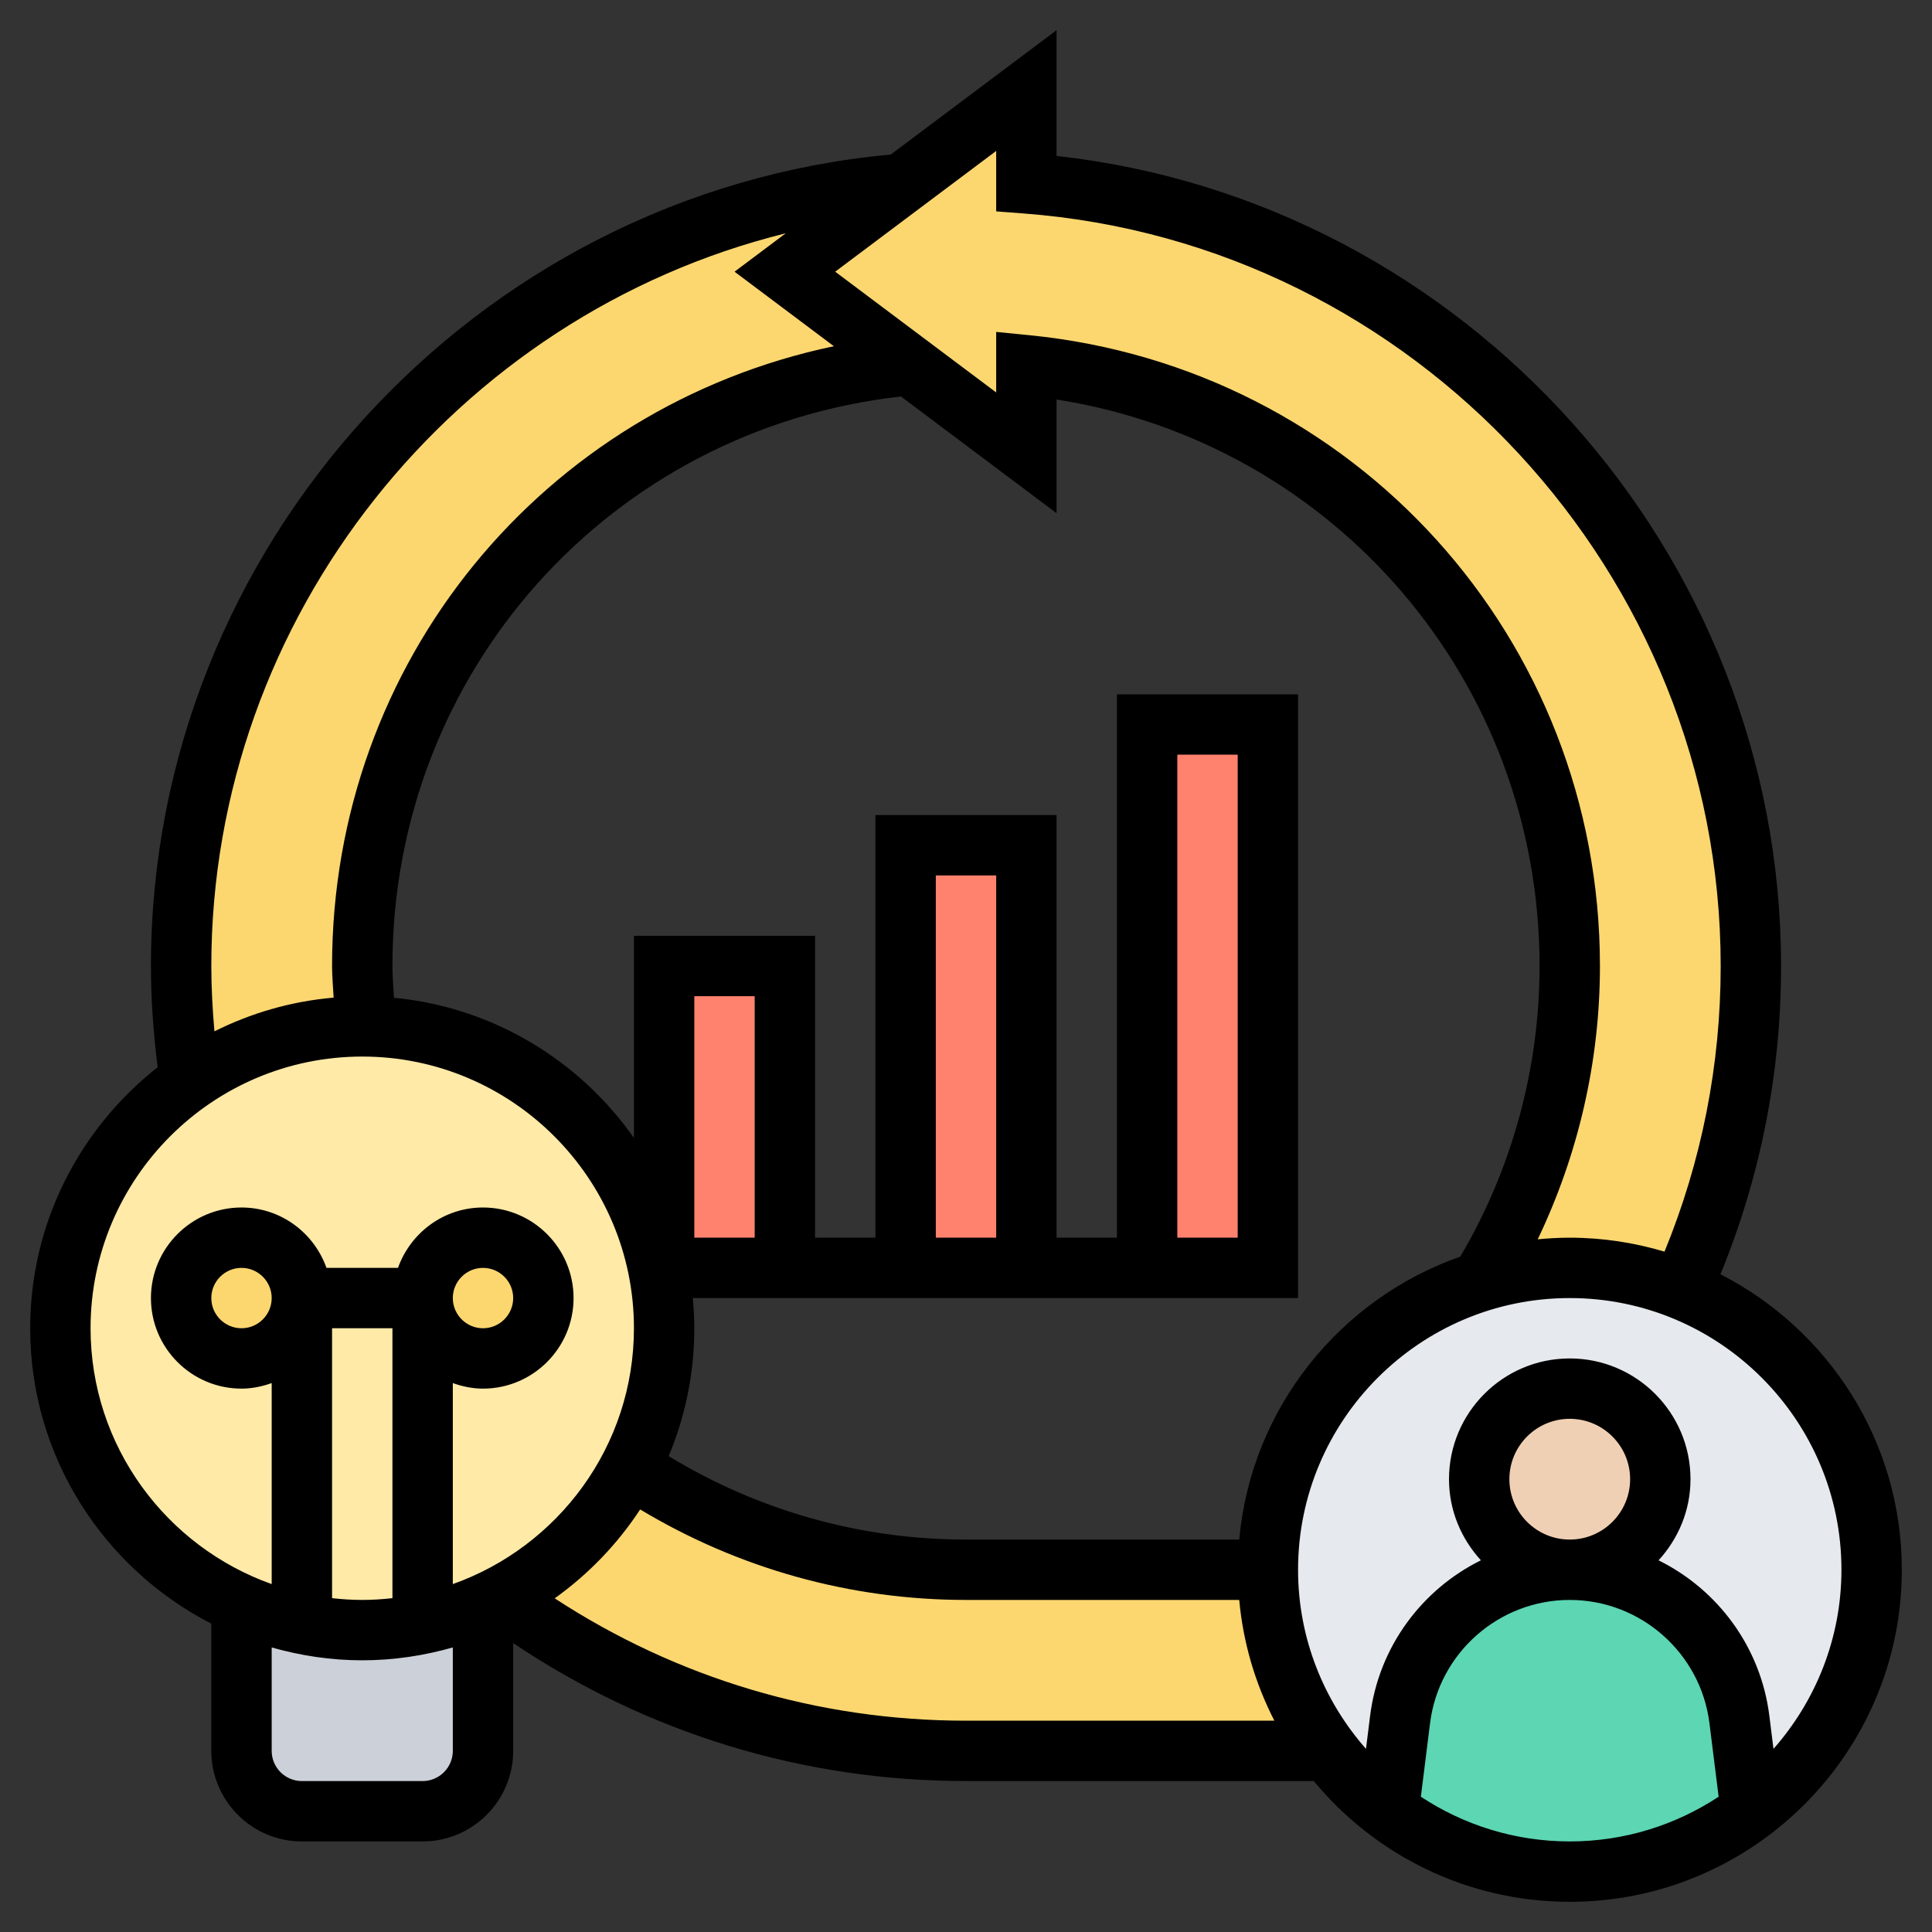 <svg id="_x33_0" enable-background="new 0 0 64 64" height="512" viewBox="0 0 64 64" width="512" xmlns="http://www.w3.org/2000/svg"><rect x="0" y="0" width="64" height="64" fill="#333333" stroke="none"/><g><g><g><path d="m58 32c0 3.82-.82 7.44-2.3 10.71-1.14-.46-2.39-.71-3.7-.71-1.02 0-2.01.15-2.94.44 1.87-3.04 2.94-6.61 2.94-10.44 0-5.18-1.97-9.91-5.21-13.46-3.23-3.56-7.73-5.94-12.79-6.44v2.9l-3.88-2.91-4.12-3.09 3.89-2.92 4.11-3.08v3.08c13.43 1.02 24 12.23 24 25.92z" fill="#fcd770"/></g><g><path d="m26 9 4.12 3.09c-10.17.95-18.12 9.5-18.12 19.91 0 .68.03 1.34.1 2-.03 0-.07 0-.1 0-2.13 0-4.1.67-5.72 1.8-.19-1.24-.28-2.51-.28-3.8 0-13.65 10.52-24.84 23.89-25.92z" fill="#fcd770"/></g><g><path d="m44 58h-12c-5.79 0-11.13-1.89-15.46-5.09 1.85-.94 3.37-2.45 4.33-4.29 3.18 2.13 7.01 3.38 11.13 3.38h10c0 2.25.75 4.33 2 6z" fill="#fcd770"/></g><g><path d="m38 24h4v18h-4z" fill="#ff826e"/></g><g><path d="m30 28h4v14h-4z" fill="#ff826e"/></g><g><path d="m22 32h4v10h-4z" fill="#ff826e"/></g><g><circle cx="52" cy="52" fill="#e6e9ed" r="10"/></g><g><path d="m57.62 56.96.38 3.04c-1.67 1.25-3.75 2-6 2s-4.33-.75-6-2l.38-3.04c.35-2.83 2.76-4.96 5.62-4.96 1.43 0 2.75.53 3.75 1.42 1.01.88 1.69 2.12 1.87 3.54z" fill="#5cd6b3"/></g><g><circle cx="52" cy="49" fill="#f0d0b4" r="3"/></g><g><path d="m16 53.17v4.83c0 1.1-.9 2-2 2h-4c-1.1 0-2-.9-2-2v-4.83-.01c.63.28 1.3.5 2 .64.64.13 1.31.2 2 .2s1.36-.07 2-.2c.7-.14 1.37-.36 2-.64z" fill="#ccd1d9"/></g><g><path d="m12.1 34c-.03 0-.07 0-.1 0-2.13 0-4.1.67-5.72 1.8-2.59 1.81-4.28 4.81-4.28 8.2 0 4.1 2.47 7.62 6 9.16.63.28 1.3.5 2 .64.64.13 1.31.2 2 .2s1.36-.07 2-.2c.7-.14 1.37-.36 2-.64.19-.07.36-.16.54-.25 1.85-.94 3.37-2.45 4.33-4.29.72-1.38 1.13-2.95 1.13-4.62 0-5.49-4.43-9.95-9.9-10z" fill="#ffeaa7"/></g><g><circle cx="16" cy="43" fill="#fcd770" r="2"/></g><g><circle cx="8" cy="43" fill="#fcd770" r="2"/></g></g><path d="m56.993 42.211c1.327-3.24 2.007-6.668 2.007-10.211 0-13.722-10.469-25.333-24-26.835v-4.165l-5.492 4.119c-13.767 1.264-24.508 13.01-24.508 26.881 0 1.121.084 2.245.222 3.354-2.565 2.016-4.222 5.138-4.222 8.646 0 4.264 2.444 7.961 6 9.786v4.214c0 1.654 1.346 3 3 3h4c1.654 0 3-1.346 3-3v-3.571c4.445 2.982 9.598 4.571 15 4.571h11.521c2.019 2.441 5.07 4 8.479 4 6.065 0 11-4.935 11-11 0-4.267-2.447-7.965-6.007-9.789zm-23.068-35.138c12.939.984 23.075 11.934 23.075 24.927 0 3.284-.631 6.461-1.861 9.462-.995-.297-2.048-.462-3.139-.462-.358 0-.712.02-1.061.054 1.346-2.814 2.061-5.902 2.061-9.054 0-10.843-8.126-19.827-18.901-20.896l-1.099-.109v2.005l-5.333-4 5.333-4v2.002zm7.126 43.927h-9.051c-3.501 0-6.885-.96-9.85-2.764.546-1.305.85-2.735.85-4.236 0-.338-.021-.67-.051-1h20.051v-20h-6v18h-2v-14h-6v14h-2v-10h-6v6.695c-1.802-2.564-4.664-4.329-7.948-4.642-.019-.352-.052-.703-.052-1.053 0-9.744 7.219-17.783 16.846-18.866l5.154 3.866v-3.766c9.196 1.447 16 9.328 16 18.766 0 3.399-.912 6.717-2.625 9.627-3.985 1.397-6.93 5.018-7.324 9.373zm-18.051-10v-8h2v8zm10 0h-2v-12h2zm6 0v-16h2v16zm-32-9c0-11.584 8.091-21.566 19.029-24.272l-1.696 1.272 3.291 2.469c-9.626 2.016-16.624 10.447-16.624 20.531 0 .348.034.698.052 1.048-1.41.121-2.741.512-3.949 1.117-.062-.72-.103-1.443-.103-2.165zm-4 12c0-4.962 4.038-9 9-9s9 4.038 9 9c0 3.909-2.51 7.235-6 8.475v-6.659c.314.112.648.184 1 .184 1.654 0 3-1.346 3-3s-1.346-3-3-3c-1.302 0-2.402.839-2.816 2h-2.369c-.413-1.161-1.513-2-2.815-2-1.654 0-3 1.346-3 3s1.346 3 3 3c.352 0 .686-.072 1-.184v6.659c-3.49-1.24-6-4.566-6-8.475zm8 0h2v8.941c-.329.037-.662.059-1 .059s-.671-.022-1-.059zm4-1c0-.551.449-1 1-1s1 .449 1 1-.449 1-1 1-1-.449-1-1zm-6 0c0 .551-.449 1-1 1s-1-.449-1-1 .449-1 1-1 1 .449 1 1zm5 16h-4c-.551 0-1-.449-1-1v-3.426c.955.271 1.959.426 3 .426s2.045-.155 3-.426v3.426c0 .551-.449 1-1 1zm18-2c-4.895 0-9.57-1.406-13.625-4.053 1.116-.798 2.078-1.795 2.831-2.945 3.256 1.957 6.962 2.998 10.794 2.998h9.051c.13 1.43.537 2.779 1.164 4zm15.068 2.519.304-2.434c.291-2.329 2.281-4.085 4.628-4.085s4.337 1.756 4.628 4.085l.304 2.434c-1.418.934-3.111 1.481-4.932 1.481s-3.514-.547-4.932-1.481zm2.932-10.519c0-1.103.897-2 2-2s2 .897 2 2-.897 2-2 2-2-.897-2-2zm8.749 8.934-.137-1.096c-.285-2.285-1.716-4.184-3.67-5.15.651-.712 1.058-1.65 1.058-2.688 0-2.206-1.794-4-4-4s-4 1.794-4 4c0 1.038.407 1.976 1.057 2.687-1.954.966-3.384 2.865-3.67 5.15l-.137 1.096c-1.395-1.585-2.25-3.659-2.25-5.933 0-4.962 4.038-9 9-9s9 4.038 9 9c0 2.274-.855 4.348-2.251 5.934z"/></g></svg>